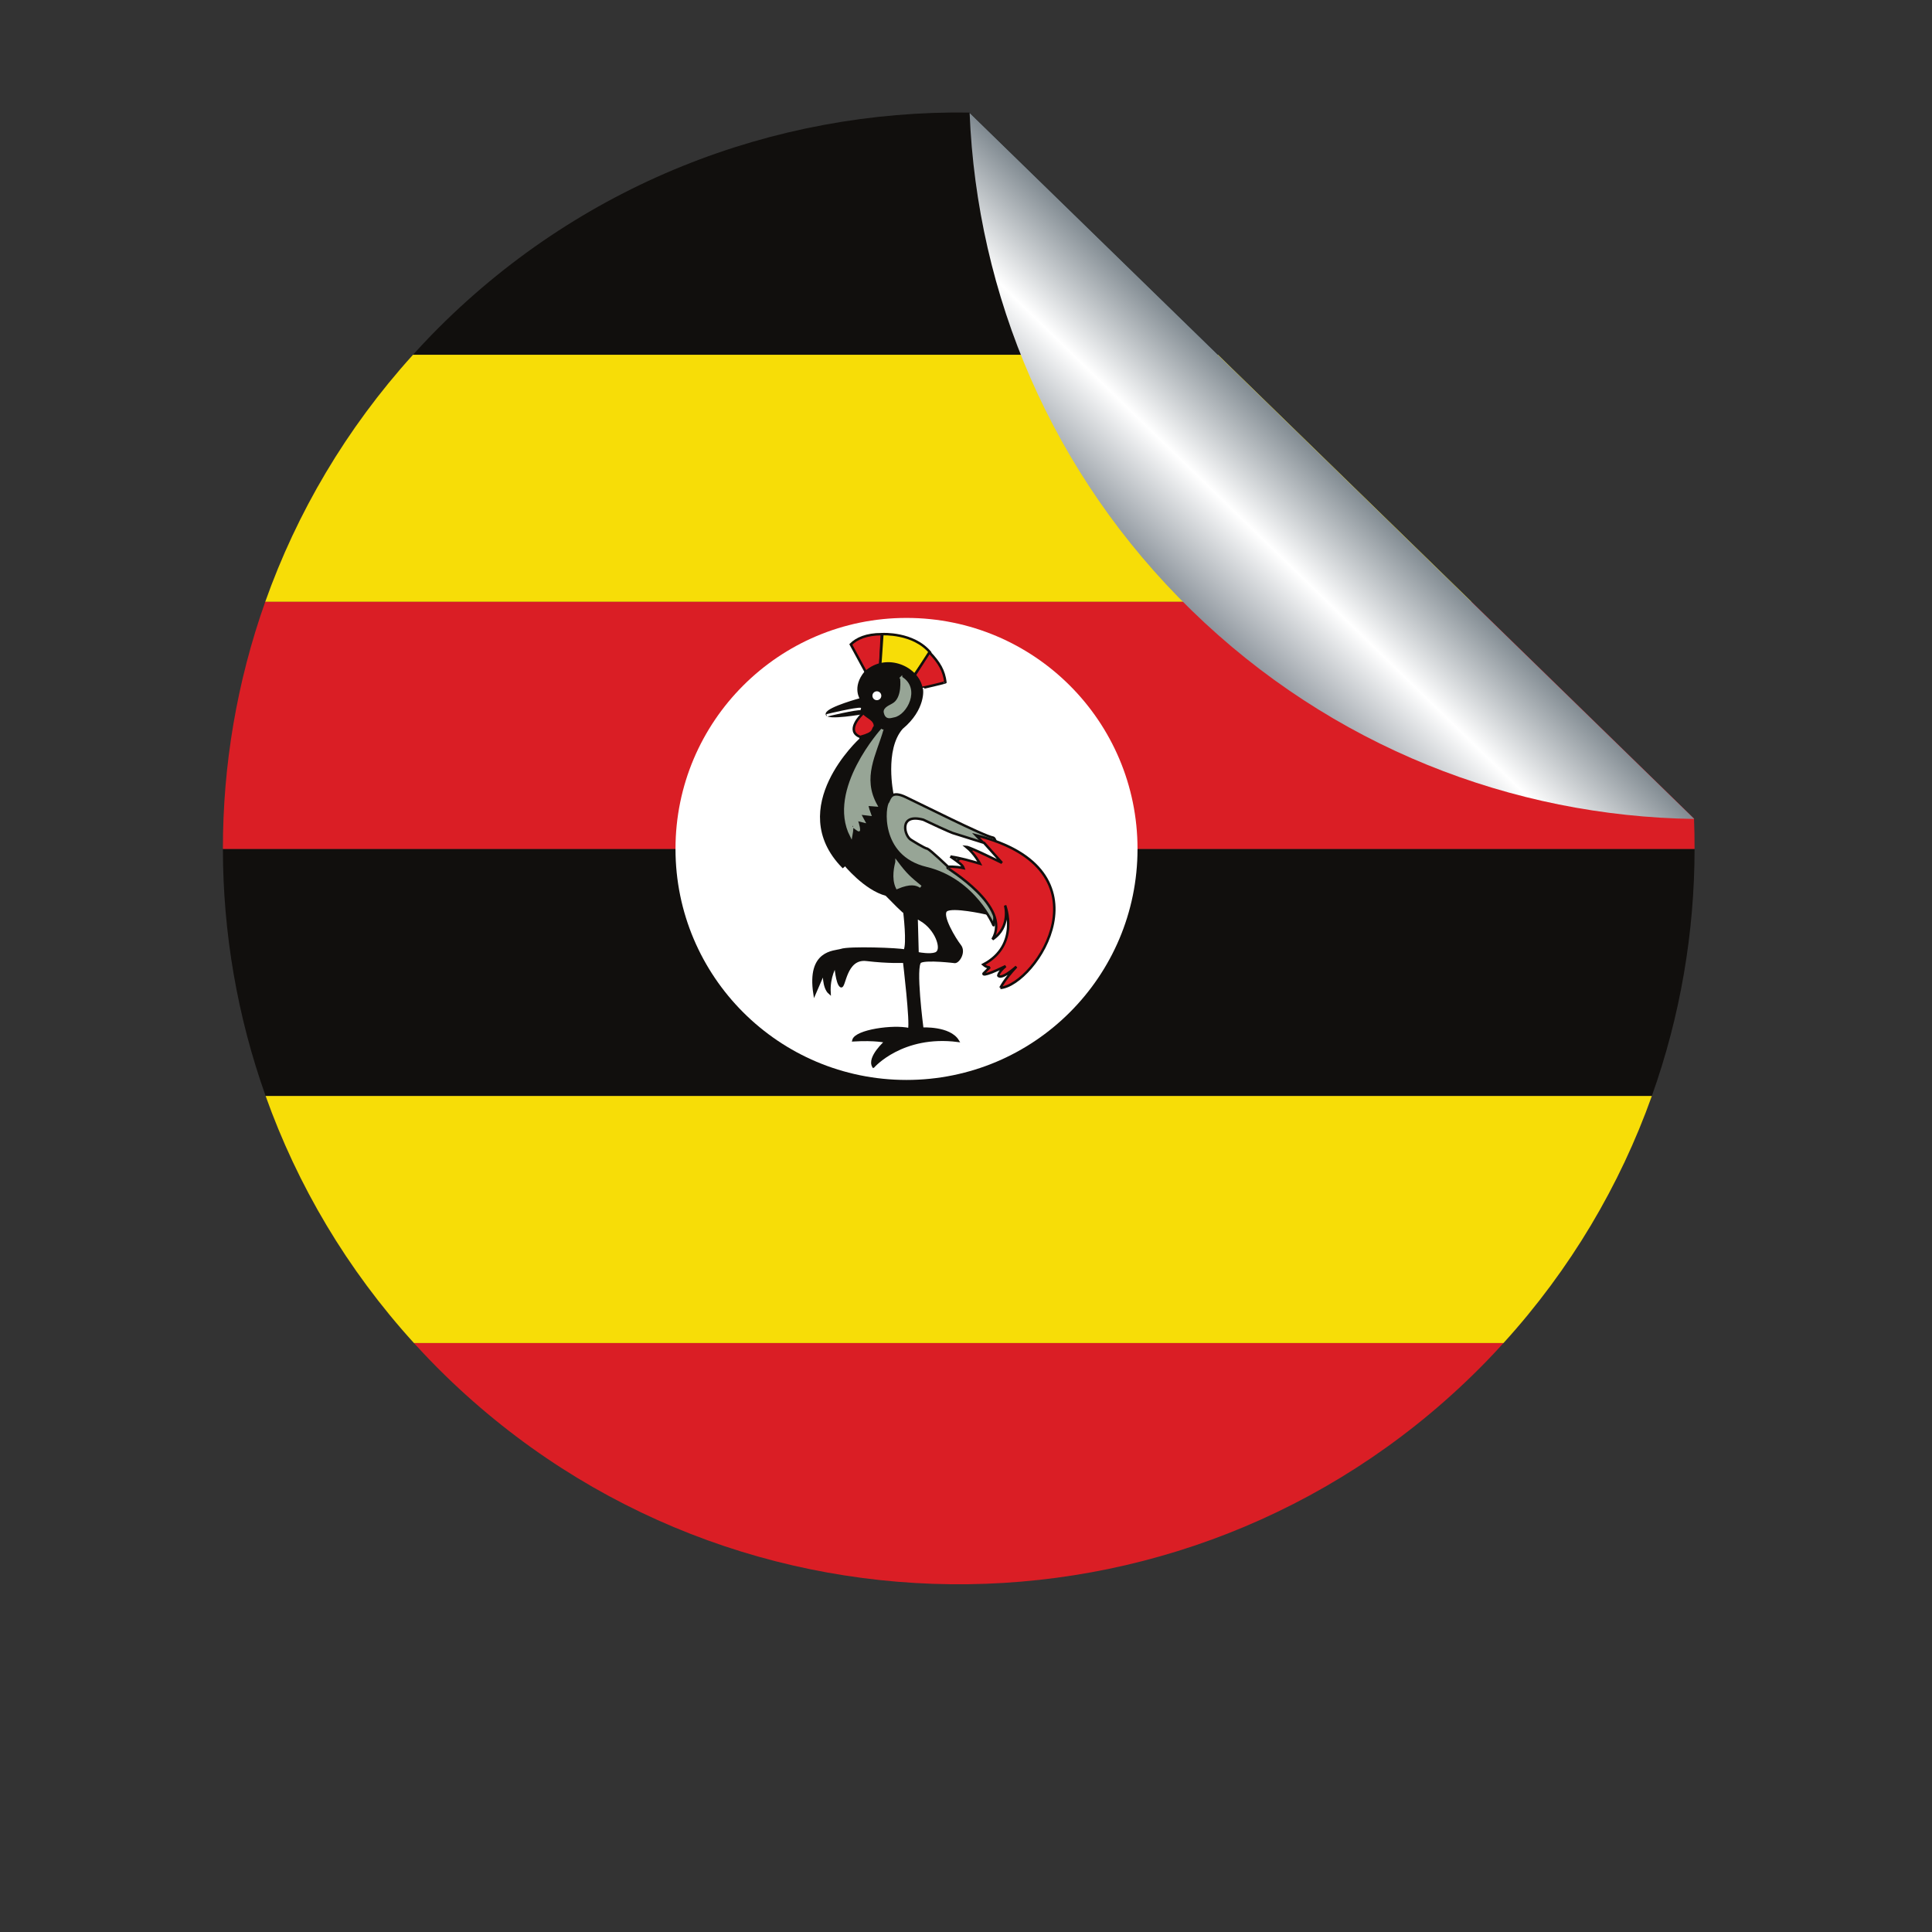 <?xml version="1.0" encoding="UTF-8" standalone="no"?>
<!-- Created with Inkscape (http://www.inkscape.org/) -->

<svg
   xmlns:dc="http://purl.org/dc/elements/1.1/"
   xmlns:cc="http://creativecommons.org/ns#"
   xmlns:rdf="http://www.w3.org/1999/02/22-rdf-syntax-ns#"
   xmlns:svg="http://www.w3.org/2000/svg"
   xmlns="http://www.w3.org/2000/svg"
   xmlns:sodipodi="http://sodipodi.sourceforge.net/DTD/sodipodi-0.dtd"
   xmlns:inkscape="http://www.inkscape.org/namespaces/inkscape"
   version="1.1"
   id="svg47649"
   xml:space="preserve"
   width="800"
   height="800"
   viewBox="0 0 800 800"
   sodipodi:docname="Uganda-flag-sticker-publicdomainvectors.org (2).svg"
   inkscape:version="0.92.4 (5da689c313, 2019-01-14)"><rect x="0" y="0" width="800" height="800" fill="#333333" stroke="none"/><defs
     id="defs47653"><clipPath
       clipPathUnits="userSpaceOnUse"
       id="clipPath47665"><path
         d="M 0,600 H 600 V 0 H 0 Z"
         id="path47663"
         inkscape:connector-curvature="0" /></clipPath><linearGradient
       x1="0"
       y1="0"
       x2="1"
       y2="0"
       gradientUnits="userSpaceOnUse"
       gradientTransform="matrix(44.481,45.641,-45.641,44.481,369.684,410.197)"
       spreadMethod="pad"
       id="linearGradient47697"><stop
         style="stop-opacity:1;stop-color:#8b939b"
         offset="0"
         id="stop47691" /><stop
         style="stop-opacity:1;stop-color:#ffffff"
         offset="0.5"
         id="stop47693" /><stop
         style="stop-opacity:1;stop-color:#7e888f"
         offset="1"
         id="stop47695" /></linearGradient></defs><sodipodi:namedview
     pagecolor="#ffffff"
     bordercolor="#666666"
     borderopacity="1"
     objecttolerance="10"
     gridtolerance="10"
     guidetolerance="10"
     inkscape:pageopacity="0"
     inkscape:pageshadow="2"
     inkscape:window-width="797"
     inkscape:window-height="480"
     id="namedview47651"
     showgrid="false"
     inkscape:zoom="0.295"
     inkscape:cx="400"
     inkscape:cy="400"
     inkscape:window-x="0"
     inkscape:window-y="0"
     inkscape:window-maximized="0"
     inkscape:current-layer="g47657" /><g
     id="g47657"
     inkscape:groupmode="layer"
     inkscape:label="Uganda-flag-sticker-publicdomainvectors.org (2)"
     transform="matrix(1.333,0,0,-1.333,0,800)"><g
       id="g47659"><g
         id="g47661"
         clip-path="url(#clipPath47665)"><path
           d="m 301.132,565.185 c -60.598,0.864 -121.418,-22.22 -167.044,-69.043 -1.985,-2.037 -3.908,-4.112 -5.802,-6.203 H 378.36 Z"
           style="fill:#110f0d;fill-opacity:1;fill-rule:nonzero;stroke:none"
           id="path47667"
           inkscape:connector-curvature="0" /><path
           d="m 82.516,259.692 h 430.606 c 8.839,24.782 13.259,50.766 13.274,76.748 H 69.24 c 0.022,-26.003 4.45,-51.99 13.276,-76.748"
           style="fill:#110f0d;fill-opacity:1;fill-rule:nonzero;stroke:none"
           id="path47669"
           inkscape:connector-curvature="0" /><path
           d="M 128.286,489.939 C 107.484,466.966 92.19,440.827 82.387,413.19 h 374.746 l -78.773,76.749 z"
           style="fill:#f7dd07;fill-opacity:1;fill-rule:nonzero;stroke:none"
           id="path47671"
           inkscape:connector-curvature="0" /><path
           d="m 69.24,336.44 h 457.156 c 0.003,3.145 -0.043,6.289 -0.17,9.431 L 457.133,413.19 H 82.387 C 73.593,388.401 69.218,362.416 69.24,336.44"
           style="fill:#da1e25;fill-opacity:1;fill-rule:nonzero;stroke:none"
           id="path47673"
           inkscape:connector-curvature="0" /><path
           d="m 128.593,182.942 h 338.439 c 20.877,22.963 36.233,49.104 46.09,76.75 H 82.516 c 9.869,-27.693 25.237,-53.84 46.077,-76.75"
           style="fill:#f7dd07;fill-opacity:1;fill-rule:nonzero;stroke:none"
           id="path47675"
           inkscape:connector-curvature="0" /><path
           d="m 138.292,172.882 c 90.428,-88.11 235.153,-86.223 323.257,4.208 1.873,1.923 3.691,3.881 5.483,5.852 H 128.593 c 3.116,-3.425 6.339,-6.786 9.699,-10.06"
           style="fill:#da1e25;fill-opacity:1;fill-rule:nonzero;stroke:none"
           id="path47677"
           inkscape:connector-curvature="0" /><g
           id="g47679"><g
             id="g47681"><g
               id="g47687"><g
                 id="g47689"><path
                   d="m 301.201,565.066 c 2.278,-56.359 25.293,-111.991 68.893,-154.467 43.586,-42.477 99.802,-64.035 156.2,-64.843"
                   style="fill:url(#linearGradient47697);stroke:none"
                   id="path47699"
                   inkscape:connector-curvature="0" /></g></g></g></g><path
           d="m 281.595,408.201 c 39.633,0 71.761,-32.128 71.761,-71.761 0,-39.631 -32.128,-71.76 -71.761,-71.76 -39.632,0 -71.761,32.129 -71.761,71.76 0,39.633 32.129,71.761 71.761,71.761"
           style="fill:#ffffff;fill-opacity:1;fill-rule:nonzero;stroke:none"
           id="path47701"
           inkscape:connector-curvature="0" /><path
           d="m 268.949,391.401 -4.655,8.573 c 1.796,1.796 4.818,3.184 9.634,3.184 0,-0.327 -0.49,-9.39 -0.49,-9.39 z"
           style="fill:#da1e25;fill-opacity:1;fill-rule:nonzero;stroke:none"
           id="path47703"
           inkscape:connector-curvature="0" /><path
           d="m 268.949,391.401 -4.655,8.573 c 1.796,1.796 4.818,3.184 9.634,3.184 0,-0.327 -0.49,-9.39 -0.49,-9.39 z"
           style="fill:none;stroke:#110f0d;stroke-width:0.767;stroke-linecap:butt;stroke-linejoin:miter;stroke-miterlimit:4;stroke-dasharray:none;stroke-opacity:1"
           id="path47705"
           inkscape:connector-curvature="0" /><path
           d="m 273.438,393.686 0.653,9.472 c 0,0 9.635,0.571 14.86,-5.715 0.083,0.081 -5.142,-7.348 -5.142,-7.348 z"
           style="fill:#f7dd07;fill-opacity:1;fill-rule:nonzero;stroke:none"
           id="path47707"
           inkscape:connector-curvature="0" /><path
           d="m 273.438,393.686 0.653,9.472 c 0,0 9.635,0.571 14.86,-5.715 0.083,0.081 -5.142,-7.348 -5.142,-7.348 z"
           style="fill:none;stroke:#110f0d;stroke-width:0.767;stroke-linecap:butt;stroke-linejoin:miter;stroke-miterlimit:4;stroke-dasharray:none;stroke-opacity:1"
           id="path47709"
           inkscape:connector-curvature="0" /><path
           d="m 283.972,390.176 4.734,7.348 c 3.185,-3.347 4.491,-5.715 4.981,-9.308 0.082,-0.082 -7.512,-1.877 -7.512,-1.796 0,0.082 -2.123,3.675 -2.203,3.756"
           style="fill:#da1e25;fill-opacity:1;fill-rule:nonzero;stroke:none"
           id="path47711"
           inkscape:connector-curvature="0" /><path
           d="m 283.972,390.176 4.734,7.348 c 3.185,-3.347 4.491,-5.715 4.981,-9.308 0.082,-0.082 -7.512,-1.877 -7.512,-1.796 0,0.082 -2.123,3.675 -2.203,3.756 z"
           style="fill:none;stroke:#110f0d;stroke-width:0.767;stroke-linecap:butt;stroke-linejoin:miter;stroke-miterlimit:4;stroke-dasharray:none;stroke-opacity:1"
           id="path47713"
           inkscape:connector-curvature="0" /><path
           d="m 271.315,268.846 c 0,0 8.9,10.207 26.211,8.001 -2.613,4.246 -11.024,3.756 -11.024,3.756 0,0 -2.613,19.841 -0.572,20.82 2.042,0.981 10.695,-0.082 10.695,-0.082 1.146,0 3.104,3.103 1.553,5.062 -1.553,1.96 -6.124,9.472 -4.245,10.942 1.877,1.47 12.084,-0.817 12.084,-0.817 l -28.823,36.906 c 0,0 -2.939,13.88 2.94,20.575 7.104,5.879 6.368,12.247 6.123,12.166 -0.98,6.451 -10.778,11.105 -17.391,5.143 -3.918,-4.735 -1.308,-8.327 -1.308,-8.327 0,0 -10.286,-2.776 -10.695,-4.573 -0.408,-1.795 11.595,0.327 11.595,0.327 l -1.144,-8.246 c 0,0 -23.351,-21.228 -5.469,-39.6 0.163,0.081 0.571,0.816 0.571,0.816 0,0 6.287,-7.757 12.899,-9.471 6.207,-6.369 5.636,-5.389 5.636,-5.389 0,0 1.222,-10.042 0.081,-12.001 -1.552,0.488 -17.391,1.06 -19.761,0.163 -2.122,-0.654 -10.286,-0.246 -8.245,-13.555 1.551,3.593 2.94,6.777 2.94,6.777 0,0 -0.246,-4.817 1.714,-6.533 -0.326,5.064 1.878,8.492 1.878,8.492 0,0 0.408,-5.552 1.633,-6.368 1.225,-0.816 1.225,8.982 8.002,8.165 6.777,-0.817 11.675,-0.572 11.675,-0.572 0,0 2.287,-19.187 1.552,-20.984 -4.9,1.145 -16.575,-0.49 -17.311,-3.428 6.86,0.407 10.043,-0.407 10.043,-0.407 0,0 -5.552,-4.901 -3.837,-7.758"
           style="fill:#110f0d;fill-opacity:1;fill-rule:nonzero;stroke:none"
           id="path47715"
           inkscape:connector-curvature="0" /><path
           d="m 271.315,268.846 c 0,0 8.9,10.207 26.211,8.001 -2.613,4.246 -11.024,3.756 -11.024,3.756 0,0 -2.613,19.841 -0.572,20.82 2.042,0.981 10.695,-0.082 10.695,-0.082 1.146,0 3.104,3.103 1.553,5.062 -1.553,1.96 -6.124,9.472 -4.245,10.942 1.877,1.47 12.084,-0.817 12.084,-0.817 l -28.823,36.906 c 0,0 -2.939,13.88 2.94,20.575 7.104,5.879 6.368,12.247 6.123,12.166 -0.98,6.451 -10.778,11.105 -17.391,5.143 -3.918,-4.735 -1.308,-8.327 -1.308,-8.327 0,0 -10.286,-2.776 -10.695,-4.573 -0.408,-1.795 11.595,0.327 11.595,0.327 l -1.144,-8.246 c 0,0 -23.351,-21.228 -5.469,-39.6 0.163,0.081 0.571,0.816 0.571,0.816 0,0 6.287,-7.757 12.899,-9.471 6.207,-6.369 5.636,-5.389 5.636,-5.389 0,0 1.222,-10.042 0.081,-12.001 -1.552,0.488 -17.391,1.06 -19.761,0.163 -2.122,-0.654 -10.286,-0.246 -8.245,-13.555 1.551,3.593 2.94,6.777 2.94,6.777 0,0 -0.246,-4.817 1.714,-6.533 -0.326,5.064 1.878,8.492 1.878,8.492 0,0 0.408,-5.552 1.633,-6.368 1.225,-0.816 1.225,8.982 8.002,8.165 6.777,-0.817 11.675,-0.572 11.675,-0.572 0,0 2.287,-19.187 1.552,-20.984 -4.9,1.145 -16.575,-0.49 -17.311,-3.428 6.86,0.407 10.043,-0.407 10.043,-0.407 0,0 -5.552,-4.901 -3.837,-7.758 z"
           style="fill:none;stroke:#110f0d;stroke-width:0.767;stroke-linecap:butt;stroke-linejoin:miter;stroke-miterlimit:4;stroke-dasharray:none;stroke-opacity:1"
           id="path47717"
           inkscape:connector-curvature="0" /><path
           d="m 274.067,373.541 c 0,0 -16.991,-18.728 -9.661,-33.06 0.391,1.998 0.221,3.255 0.467,3.172 -0.409,0.246 2.106,-1.724 1.916,-1.34 0.052,1.035 -0.768,3.256 -0.768,3.256 0.768,-0.192 1.533,-0.383 2.299,-0.574 -0.447,0.83 -0.895,1.66 -1.341,2.49 1.086,-0.128 2.171,-0.255 3.257,-0.383 0,0 -1.15,3.066 -0.766,3.066 0.382,0 2.682,-0.191 2.682,-0.191 -4.832,8.671 -0.273,15.873 1.915,23.564"
           style="fill:#97a596;fill-opacity:1;fill-rule:nonzero;stroke:none"
           id="path47719"
           inkscape:connector-curvature="0" /><path
           d="m 274.067,373.541 c 0,0 -16.991,-18.728 -9.661,-33.06 0.391,1.998 0.221,3.255 0.467,3.172 -0.409,0.246 2.106,-1.724 1.916,-1.34 0.052,1.035 -0.768,3.256 -0.768,3.256 0.768,-0.192 1.533,-0.383 2.299,-0.574 -0.447,0.83 -0.895,1.66 -1.341,2.49 1.086,-0.128 2.171,-0.255 3.257,-0.383 0,0 -1.15,3.066 -0.766,3.066 0.382,0 2.682,-0.191 2.682,-0.191 -4.832,8.671 -0.273,15.873 1.915,23.564 z"
           style="fill:none;stroke:#97a596;stroke-width:0.767;stroke-linecap:butt;stroke-linejoin:miter;stroke-miterlimit:4;stroke-dasharray:none;stroke-opacity:1"
           id="path47721"
           inkscape:connector-curvature="0" /><path
           d="m 279.97,389.604 c 0,0 0.898,-6.45 -2.613,-8.329 -0.571,-0.407 -2.775,-1.142 -2.449,-2.449 0.407,-1.796 1.389,-1.47 2.777,-1.142 3.674,0.653 7.919,8.491 2.285,11.92"
           style="fill:#97a596;fill-opacity:1;fill-rule:nonzero;stroke:none"
           id="path47723"
           inkscape:connector-curvature="0" /><path
           d="m 279.97,389.604 c 0,0 0.898,-6.45 -2.613,-8.329 -0.571,-0.407 -2.775,-1.142 -2.449,-2.449 0.407,-1.796 1.389,-1.47 2.777,-1.142 3.674,0.653 7.919,8.491 2.285,11.92 z"
           style="fill:none;stroke:#97a596;stroke-width:0.767;stroke-linecap:butt;stroke-linejoin:miter;stroke-miterlimit:4;stroke-dasharray:none;stroke-opacity:1"
           id="path47725"
           inkscape:connector-curvature="0" /><path
           d="m 272.385,385.407 c 0.763,0 1.383,-0.618 1.383,-1.382 0,-0.762 -0.62,-1.381 -1.383,-1.381 -0.762,0 -1.38,0.619 -1.38,1.381 0,0.764 0.618,1.382 1.38,1.382"
           style="fill:#ffffff;fill-opacity:1;fill-rule:nonzero;stroke:none"
           id="path47727"
           inkscape:connector-curvature="0" /><path
           d="m 268.212,378.664 c -0.898,-0.735 -5.633,-5.634 -0.979,-7.431 4.817,1.308 3.511,2.205 4.573,3.267 0.026,2.203 -2.396,2.775 -3.594,4.164"
           style="fill:#da1e25;fill-opacity:1;fill-rule:nonzero;stroke:none"
           id="path47729"
           inkscape:connector-curvature="0" /><path
           d="m 268.212,378.664 c -0.898,-0.735 -5.633,-5.634 -0.979,-7.431 4.817,1.308 3.511,2.205 4.573,3.267 0.026,2.203 -2.396,2.775 -3.594,4.164 z"
           style="fill:none;stroke:#110f0d;stroke-width:0.767;stroke-linecap:butt;stroke-linejoin:miter;stroke-miterlimit:4;stroke-dasharray:none;stroke-opacity:1"
           id="path47731"
           inkscape:connector-curvature="0" /><path
           d="m 278.5,332.368 c -0.245,-1.061 -1.306,-4.981 0.164,-8.002 4.083,1.715 5.959,1.225 7.349,0.327 -3.347,2.694 -4.654,3.838 -7.513,7.675"
           style="fill:#97a596;fill-opacity:1;fill-rule:nonzero;stroke:none"
           id="path47733"
           inkscape:connector-curvature="0" /><path
           d="m 278.5,332.368 c -0.245,-1.061 -1.306,-4.981 0.164,-8.002 4.083,1.715 5.959,1.225 7.349,0.327 -3.347,2.694 -4.654,3.838 -7.513,7.675 z"
           style="fill:none;stroke:#97a596;stroke-width:0.767;stroke-linecap:butt;stroke-linejoin:miter;stroke-miterlimit:4;stroke-dasharray:none;stroke-opacity:1"
           id="path47735"
           inkscape:connector-curvature="0" /><path
           d="m 285.522,313.834 0.245,-9.145 c 0,0 3.184,-0.571 4.655,0 1.469,0.572 -0.083,6.369 -4.9,9.145"
           style="fill:#ffffff;fill-opacity:1;fill-rule:nonzero;stroke:none"
           id="path47737"
           inkscape:connector-curvature="0" /><path
           d="m 285.522,313.834 0.245,-9.145 c 0,0 3.184,-0.571 4.655,0 1.469,0.572 -0.083,6.369 -4.9,9.145 z"
           style="fill:none;stroke:#ffffff;stroke-width:0.767;stroke-linecap:butt;stroke-linejoin:miter;stroke-miterlimit:4;stroke-dasharray:none;stroke-opacity:1"
           id="path47739"
           inkscape:connector-curvature="0" /><path
           d="m 308.629,312.69 c 0,0 -5.88,14.207 -20.902,17.8 -15.024,3.593 -13.065,19.595 -11.84,20.576 0.654,1.388 1.144,3.51 5.472,1.468 4.327,-2.039 24.249,-12.083 27.107,-12.572 2.858,-0.49 0.408,-27.598 0.163,-27.272"
           style="fill:#97a596;fill-opacity:1;fill-rule:nonzero;stroke:none"
           id="path47741"
           inkscape:connector-curvature="0" /><path
           d="m 308.629,312.69 c 0,0 -5.88,14.207 -20.902,17.8 -15.024,3.593 -13.065,19.595 -11.84,20.576 0.654,1.388 1.144,3.51 5.472,1.468 4.327,-2.039 24.249,-12.083 27.107,-12.572 2.858,-0.49 0.408,-27.598 0.163,-27.272 z"
           style="fill:none;stroke:#110f0d;stroke-width:0.767;stroke-linecap:butt;stroke-linejoin:miter;stroke-miterlimit:4;stroke-dasharray:none;stroke-opacity:1"
           id="path47743"
           inkscape:connector-curvature="0" /><path
           d="m 294.339,330.572 c -0.243,-0.163 20.088,-12.002 13.964,-22.209 5.797,3.839 3.919,10.533 3.919,10.533 0,0 4.735,-12.33 -6.778,-18.371 1.226,-1.062 2.042,-0.816 2.042,-0.816 l -1.962,-1.96 c 0,0 -0.896,-1.47 6.861,2.287 -2.124,-1.715 -2.286,-2.94 -2.286,-2.94 0,0 0.571,-1.632 5.632,2.777 -4.081,-4.409 -4.98,-6.696 -4.98,-6.614 11.022,0.98 35.028,36.824 -7.592,47.438 2.285,-2.368 1.958,-2.041 1.958,-2.041 z"
           style="fill:#da1e25;fill-opacity:1;fill-rule:nonzero;stroke:none"
           id="path47745"
           inkscape:connector-curvature="0" /><path
           d="m 294.339,330.572 c -0.243,-0.163 20.088,-12.002 13.964,-22.209 5.797,3.839 3.919,10.533 3.919,10.533 0,0 4.735,-12.33 -6.778,-18.371 1.226,-1.062 2.042,-0.816 2.042,-0.816 l -1.962,-1.96 c 0,0 -0.896,-1.47 6.861,2.287 -2.124,-1.715 -2.286,-2.94 -2.286,-2.94 0,0 0.571,-1.632 5.632,2.777 -4.081,-4.409 -4.98,-6.696 -4.98,-6.614 11.022,0.98 35.028,36.824 -7.592,47.438 2.285,-2.368 1.958,-2.041 1.958,-2.041 z"
           style="fill:none;stroke:#110f0d;stroke-width:0.767;stroke-linecap:butt;stroke-linejoin:miter;stroke-miterlimit:4;stroke-dasharray:none;stroke-opacity:1"
           id="path47747"
           inkscape:connector-curvature="0" /><path
           d="m 295.239,334.083 c 2.775,-1.959 3.756,-2.612 4.082,-3.593 -2.532,0.571 -4.817,0.409 -4.817,0.409 0,0 -5.47,5.225 -6.451,5.633 -0.735,0 -4.98,2.695 -4.98,2.695 -2.122,1.061 -4.083,8.409 3.756,6.286 8.083,-3.836 9.226,-4.163 9.226,-4.163 3.213,-1.007 6.423,-2.015 9.633,-3.021 1.853,-2.068 3.702,-4.138 5.553,-6.206 0,0 -9.879,4.899 -11.103,4.981 2.694,-2.205 4.245,-5.226 4.245,-5.226 -3.129,0.9 -5.851,1.715 -9.144,2.205"
           style="fill:#ffffff;fill-opacity:1;fill-rule:nonzero;stroke:none"
           id="path47749"
           inkscape:connector-curvature="0" /><path
           d="m 295.239,334.083 c 2.775,-1.959 3.756,-2.612 4.082,-3.593 -2.532,0.571 -4.817,0.409 -4.817,0.409 0,0 -5.47,5.225 -6.451,5.633 -0.735,0 -4.98,2.695 -4.98,2.695 -2.122,1.061 -4.083,8.409 3.756,6.286 8.083,-3.836 9.226,-4.163 9.226,-4.163 3.213,-1.007 6.423,-2.015 9.633,-3.021 1.853,-2.068 3.702,-4.138 5.553,-6.206 0,0 -9.879,4.899 -11.103,4.981 2.694,-2.205 4.245,-5.226 4.245,-5.226 -3.129,0.9 -5.851,1.715 -9.144,2.205 z"
           style="fill:none;stroke:#110f0d;stroke-width:0.767;stroke-linecap:butt;stroke-linejoin:miter;stroke-miterlimit:4;stroke-dasharray:none;stroke-opacity:1"
           id="path47751"
           inkscape:connector-curvature="0" /><path
           d="m 256.782,377.929 c 0,0 9.471,2.286 10.614,1.959"
           style="fill:#110f0d;fill-opacity:1;fill-rule:nonzero;stroke:none"
           id="path47753"
           inkscape:connector-curvature="0" /><path
           d="m 256.782,377.929 c 0,0 9.471,2.286 10.614,1.959"
           style="fill:none;stroke:#ffffff;stroke-width:0.767;stroke-linecap:butt;stroke-linejoin:miter;stroke-miterlimit:4;stroke-dasharray:none;stroke-opacity:1"
           id="path47755"
           inkscape:connector-curvature="0" /></g></g></g></svg>